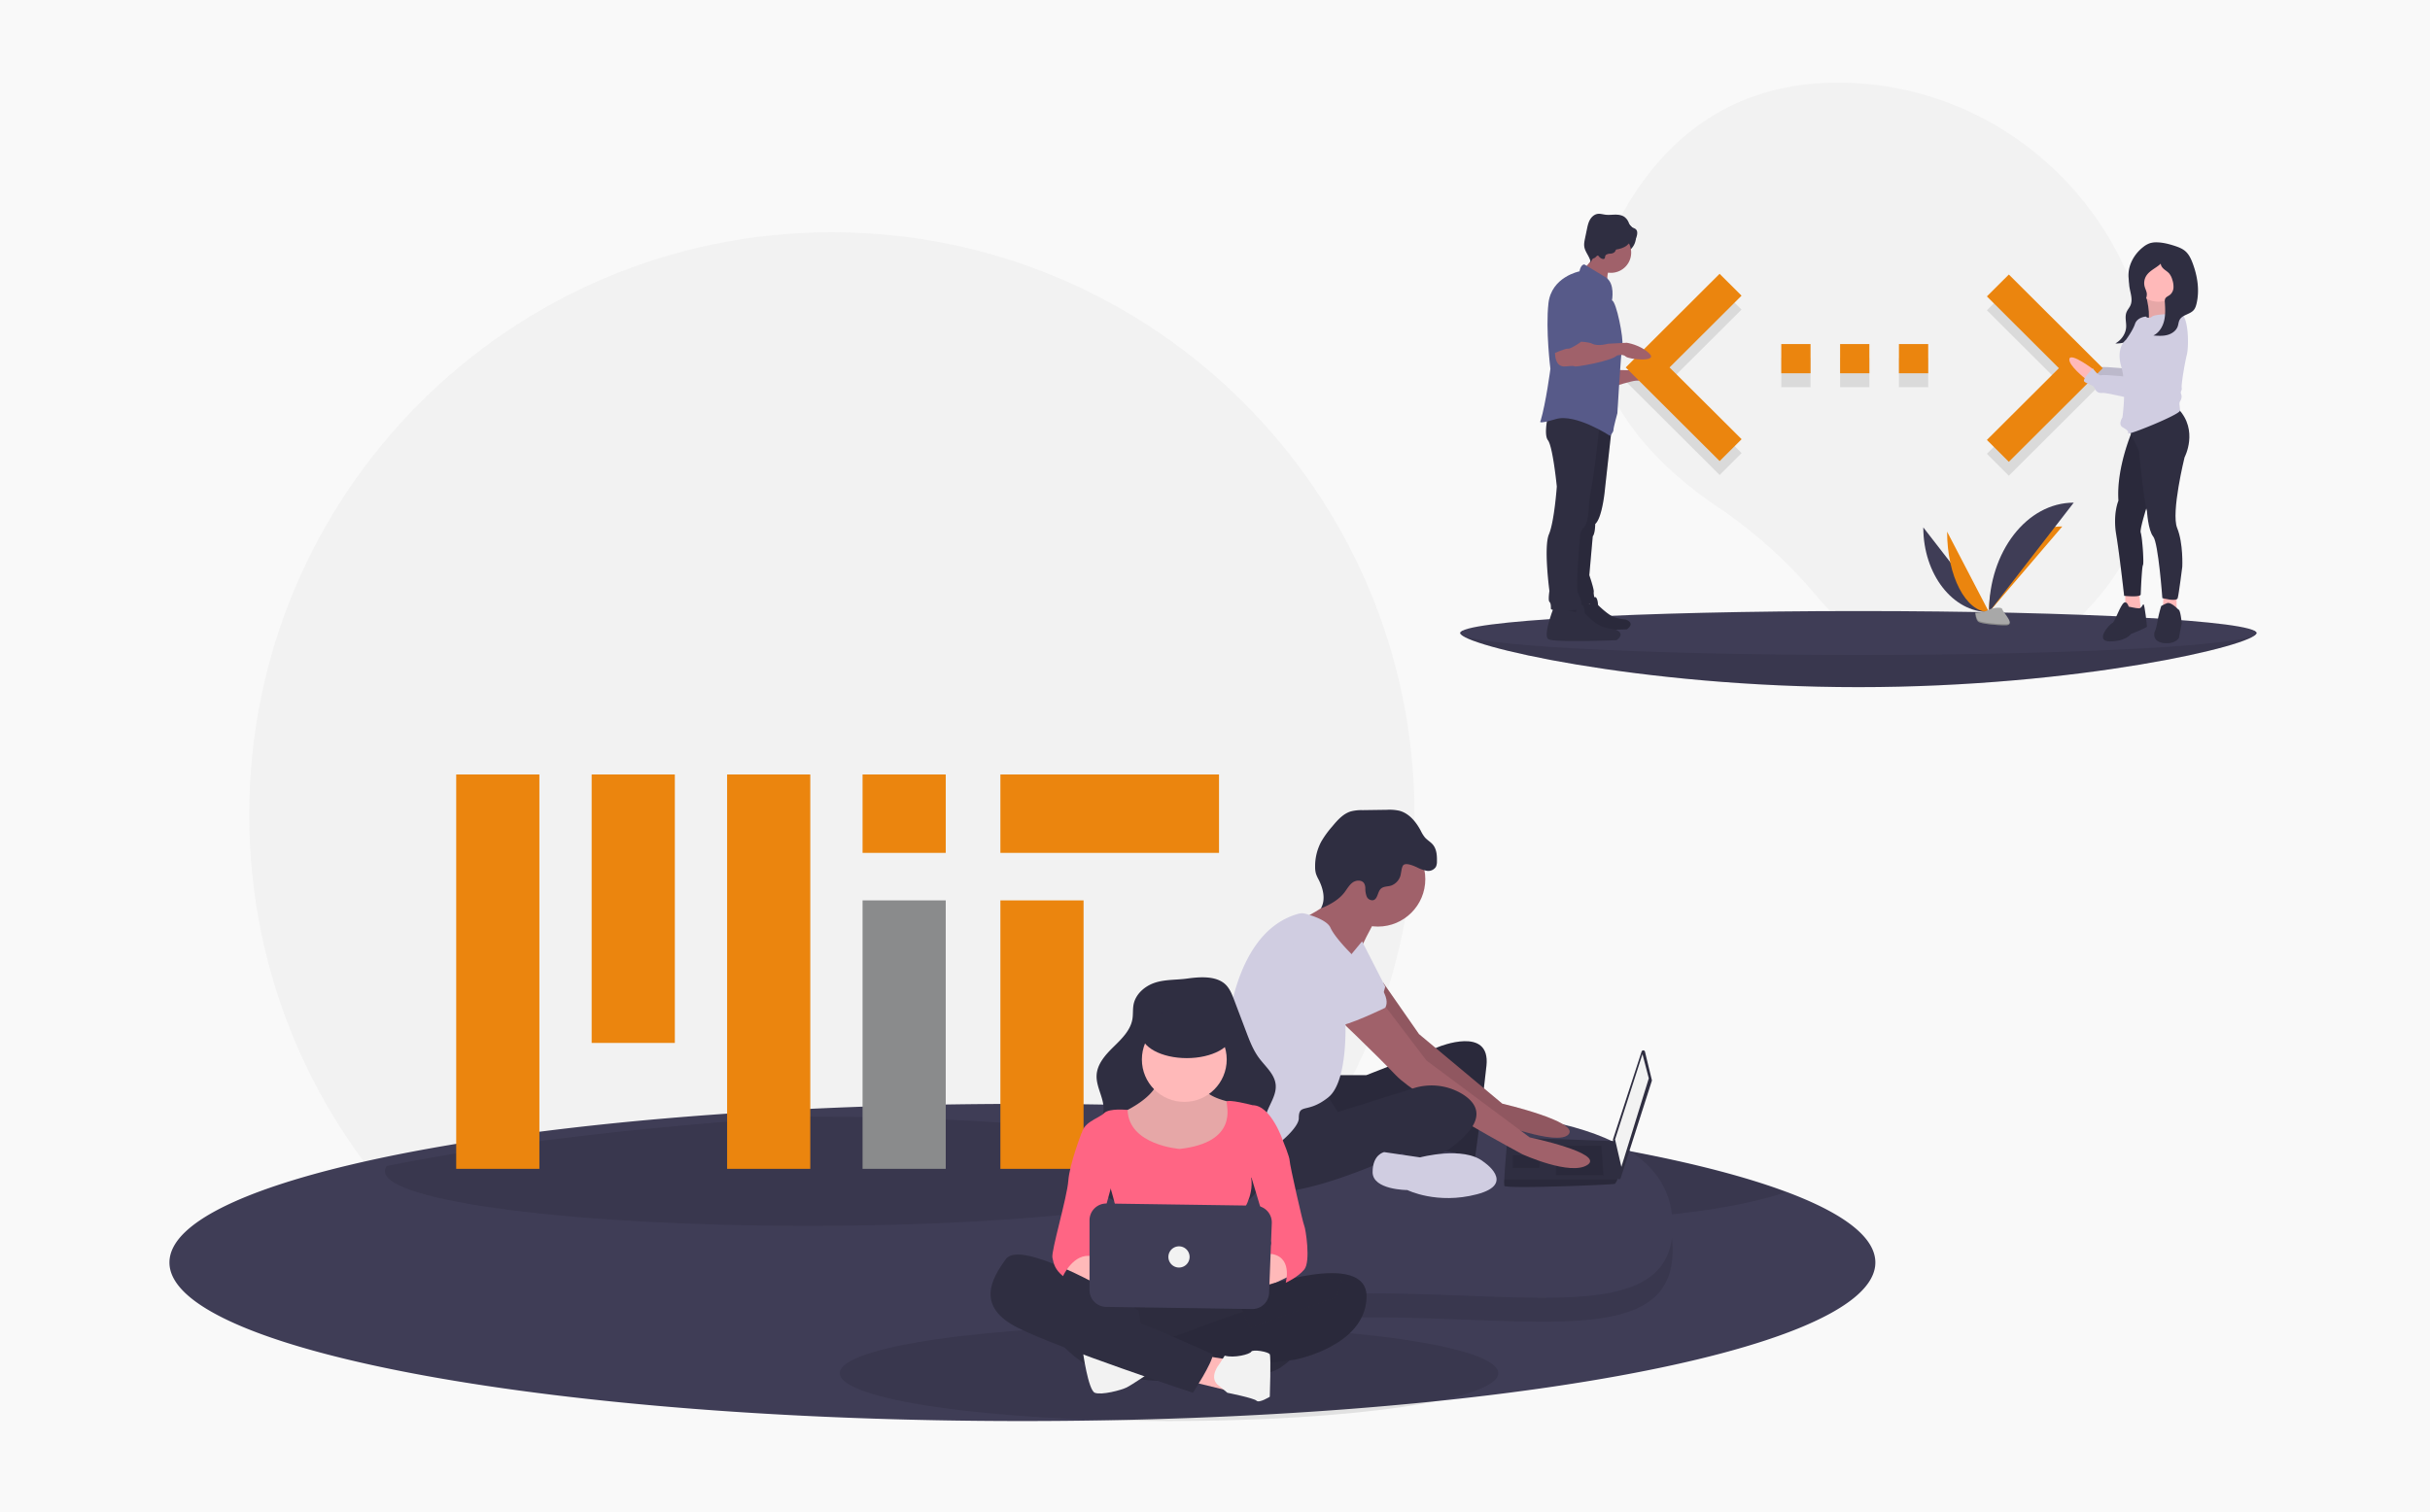<svg width="588" height="366" fill="none" xmlns="http://www.w3.org/2000/svg"><path fill="#F9F9F9" d="M0 0h588v366H0z"/><g clip-path="url(#prefix__clip0)"><path d="M201.291 338.166c77.86 0 140.978-63.118 140.978-140.978 0-77.86-63.118-140.978-140.978-140.978-77.86 0-140.978 63.118-140.978 140.978 0 77.86 63.118 140.978 140.978 140.978z" fill="#F2F2F2"/><path d="M453.79 305.574c0 .336-.023.672-.068 1.004-2.867 20.736-94.147 37.378-206.327 37.378-112.18 0-203.46-16.642-206.327-37.378a7.6 7.6 0 01-.068-1.004c0-.095 0-.195.008-.289 0-.053.004-.1.004-.152a7.967 7.967 0 01.076-.682c1.31-8.478 17.407-16.268 43.664-22.508 21.475-5.104 49.748-9.174 82.29-11.733 24.695-1.943 51.847-3.019 80.353-3.019 22.936 0 44.997.697 65.605 1.976h.008c4.312.27 8.561.566 12.745.886 28.642 2.19 54.06 5.54 74.539 9.733 12.597 2.583 23.33 5.488 31.799 8.634h.004c13.034 4.848 20.719 10.283 21.607 16.031a8.015 8.015 0 01.076.682c0 .052.004.099.004.152.008.094.008.194.008.289z" fill="#3F3D56"/><path opacity=".1" d="M282.881 343.955c43.995 0 79.661-5.188 79.661-11.587 0-6.4-35.666-11.587-79.661-11.587-43.996 0-79.662 5.187-79.662 11.587 0 6.399 35.666 11.587 79.662 11.587zM432.065 288.563c-2.314.787-4.92 1.516-7.779 2.183-11.773 2.755-27.837 4.447-45.524 4.447-19.761 0-37.472-2.111-49.474-5.452-9.96-2.775-15.991-6.383-15.991-10.344 0-3.479 4.667-6.702 12.579-9.309 28.602 2.202 53.984 5.572 74.435 9.791 12.579 2.597 23.297 5.519 31.754 8.684zM297.847 283.484c0 7.305-45.827 13.229-102.352 13.229-56.526 0-102.353-5.924-102.353-13.229.012-.461.175-.905.464-1.265 25.819-5.199 59.813-9.346 98.939-11.954.98-.004 1.963-.006 2.95-.004 56.525 0 102.352 5.919 102.352 13.223z" fill="#000"/><path d="M262.196 217.934h-20.125v64.977h20.125v-64.977zM196.069 187.458h-20.125v95.453h20.125v-95.453zM130.518 187.458h-20.126v95.453h20.126v-95.453zM163.294 187.458h-20.126v64.977h20.126v-64.977zM228.845 187.458H208.72v18.976h20.125v-18.976z" fill="#EB850E"/><path d="M228.845 217.934H208.72v64.977h20.125v-64.977z" fill="#8A8B8C"/><path d="M294.972 187.458h-52.901v18.976h52.901v-18.976z" fill="#EB850E"/><path opacity=".1" d="M404.746 302.598c0 23.53-32.798 16.252-72.956 16.252-40.159 0-72.47 7.278-72.47-16.252 0-23.531 32.794-28.648 72.952-28.648 40.159 0 72.474 5.117 72.474 28.648z" fill="#000"/><path d="M404.746 296.804c0 23.53-32.798 16.252-72.956 16.252-40.159 0-72.47 7.278-72.47-16.252 0-23.53 32.794-28.648 72.952-28.648 40.159 0 72.474 5.118 72.474 28.648z" fill="#3F3D56"/><path d="M398.047 254.562l1.658 6.838a.431.431 0 01-.008.231l-7.52 23.5a.427.427 0 01-.831-.082l-1.041-9.155a.438.438 0 01.019-.18l6.902-21.183a.426.426 0 01.821.031z" fill="#2F2E41"/><path d="M397.437 255.14l1.531 5.867-6.632 21.427-1.531-6.632 6.632-20.662z" fill="#F2F2F2"/><path d="M364.021 287.026c.255.765 26.529-.255 26.784-.51.223-.32.411-.662.561-1.021.24-.51.46-1.02.46-1.02l-1.021-8.26-26.019-.923s-.65 6.999-.783 10.203a7.68 7.68 0 00.018 1.531z" fill="#2F2E41"/><path opacity=".1" d="M387.489 277.333l.51 7.142H376.52v-7.142h10.969zM372.694 279.628l.069-.013-.324 3.074h-6.377v-3.061h6.632zM364.021 287.026c.255.765 26.529-.255 26.784-.51.223-.32.411-.662.561-1.021h-27.363a7.679 7.679 0 00.018 1.531z" fill="#000"/><path d="M323.462 260.242h7.143l17.601-6.888s12.499-5.101 11.479 4.592c-1.021 9.693-2.806 22.703-2.806 22.703s-5.612-2.551-8.673-1.786c-3.061.765-1.021-15.56-1.021-15.56s-24.998 11.989-27.294 10.458c-2.296-1.53-2.806-12.244-2.806-12.244l6.377-1.275z" fill="#2F2E41"/><path opacity=".1" d="M323.462 260.242h7.143l17.601-6.888s12.499-5.101 11.479 4.592c-1.021 9.693-2.806 22.703-2.806 22.703s-5.612-2.551-8.673-1.786c-3.061.765-1.021-15.56-1.021-15.56s-24.998 11.989-27.294 10.458c-2.296-1.53-2.806-12.244-2.806-12.244l6.377-1.275z" fill="#000"/><path d="M334.715 237.874l8.644 12.419 20.152 16.836s18.621 4.336 16.07 7.398c-2.551 3.061-18.111-3.062-18.111-3.062s-23.213-16.835-23.978-18.111c-.765-1.275-9.183-13.264-9.183-13.264l6.406-2.216z" fill="#A0616A"/><path opacity=".1" d="M334.715 237.874l8.644 12.419 20.152 16.836s18.621 4.336 16.07 7.398c-2.551 3.061-18.111-3.062-18.111-3.062s-23.213-16.835-23.978-18.111c-.765-1.275-9.183-13.264-9.183-13.264l6.406-2.216z" fill="#000"/><path d="M333.411 224.274c6.339 0 11.479-5.139 11.479-11.479 0-6.339-5.14-11.479-11.479-11.479-6.34 0-11.479 5.14-11.479 11.479 0 6.34 5.139 11.479 11.479 11.479z" fill="#A0616A"/><path d="M332.645 222.999s-3.826 6.632-4.591 10.203c-.765 3.572-11.479-7.142-11.479-7.142l-1.403-3.699s10.076-4.719 9.311-8.545c-.766-3.827 8.162 9.183 8.162 9.183z" fill="#A0616A"/><path d="M329.584 227.845l5.612 10.969s-1.275 5.357-3.316 5.867c-2.041.51-10.713-6.632-10.713-6.632l8.417-10.204z" fill="#D0CDE1"/><path d="M334.686 242.896l10.459 13.774 24.998 18.622s18.111 3.826 14.03 6.632c-4.081 2.806-15.815-2.551-15.815-2.551s-25.254-13.519-30.611-19.131c-5.357-5.612-15.305-15.05-15.305-15.05l12.244-2.296z" fill="#A0616A"/><path d="M320.656 264.323l3.061 4.847 18.269-5.748a14.375 14.375 0 016.138-.593c2.065.25 4.051.944 5.821 2.036 3.189 2.009 5.229 5.198.638 9.917-9.184 9.438-15.306 4.336-15.306 4.336s-30.865 14.54-35.967 7.398c-5.102-7.143-5.357-10.714-5.357-10.714s19.642-12.244 22.703-11.479z" fill="#2F2E41"/><path d="M358.919 281.159s8.163 5.357-1.53 7.908c-9.693 2.55-16.836-1.021-16.836-1.021s-8.418 0-8.418-4.336c0-4.337 2.806-4.847 2.806-4.847l8.673 1.275s10.459-2.805 15.305 1.021z" fill="#D0CDE1"/><path d="M342.827 209.908a8.543 8.543 0 002.406.861 2.19 2.19 0 002.218-.95 2.98 2.98 0 00.252-1.35c.031-1.4-.07-2.915-.958-3.999-.565-.69-1.39-1.125-1.974-1.798a8.48 8.48 0 01-.998-1.63c-1.138-2.136-2.821-4.189-5.162-4.805a11.2 11.2 0 00-3.012-.23l-5.893.083a10.254 10.254 0 00-2.835.305c-1.897.574-3.278 2.169-4.543 3.694a23.064 23.064 0 00-2.605 3.596 12.603 12.603 0 00-1.496 6.182 5.754 5.754 0 00.212 1.635c.173.489.389.961.643 1.413 1.105 2.17 1.761 4.882.517 6.976 2.162-.884 4.301-2.042 5.727-3.891.638-.827 1.138-1.796 1.989-2.403.85-.607 2.235-.66 2.781.231a2.5 2.5 0 01.281 1.168c-.017.671.092 1.34.322 1.97a1.48 1.48 0 001.604.916c1.111-.313 1.005-2.018 1.86-2.792.65-.588 1.652-.476 2.487-.743a3.7 3.7 0 002.117-2.086c.316-.708.312-2.563.91-2.947.75-.481 2.455.284 3.15.594z" fill="#2F2E41"/><path d="M314.26 221.151a3.03 3.03 0 011.576.004c1.638.44 5.308 1.604 6.095 3.374 1.021 2.296 4.592 5.867 4.592 5.867s4.847 4.847 3.826 8.163c-1.02 3.316-4.846 7.143-4.846 7.143s1.02 15.815-4.082 19.897c-5.101 4.081-7.142 1.275-7.142 5.101 0 3.827-15.816 15.816-18.877 8.418 0 0 1.531-13.775 1.021-18.621-.503-4.777.233-34.58 17.837-39.346z" fill="#D0CDE1"/><path d="M322.442 227.591s15.56 11.478 12.754 16.325c0 0-9.438 4.592-11.479 4.337-2.041-.256-9.948-9.184-11.989-9.949-2.041-.765-3.061-14.54 10.714-10.713z" fill="#D0CDE1"/><path d="M279.41 237.877c-2.42.817-4.613 2.729-5.109 5.234-.229 1.162-.088 2.369-.282 3.538-.448 2.709-2.575 4.778-4.536 6.7-1.962 1.922-3.987 4.155-4.131 6.897-.156 3.003 2.022 5.817 1.645 8.8-.438 3.466-4.099 5.712-5.004 9.086-.604 2.253.136 4.68 1.355 6.67 2.321 3.791 6.289 6.365 10.515 7.744 4.226 1.38 8.727 1.67 13.172 1.717 5.412.057 11.289-.408 15.356-3.98a12.302 12.302 0 004.084-8.009c.386-4.138-1.341-8.413-.15-12.395.75-2.505 2.63-4.794 2.35-7.394-.275-2.543-2.495-4.345-4.019-6.399-1.422-1.918-2.285-4.182-3.131-6.415l-2.894-7.64c-.569-1.502-1.194-3.081-2.462-4.067-2.374-1.845-6.191-1.483-8.966-1.102-2.575.353-5.317.178-7.793 1.015z" fill="#2F2E41"/><path d="M280.316 260.131s1.283 4.17-8.34 8.981c-9.622 4.811.963 9.944.963 9.944l11.226 2.566s11.547-1.604 12.83-3.529c1.283-1.924 3.529-8.339 2.887-9.302a14.972 14.972 0 00-1.604-1.924s-7.698-1.283-7.377-4.811c.321-3.529-10.585-1.925-10.585-1.925z" fill="#FFB9B9"/><path opacity=".1" d="M280.316 260.131s1.283 4.17-8.34 8.981c-9.622 4.811.963 9.944.963 9.944l11.226 2.566s11.547-1.604 12.83-3.529c1.283-1.924 3.529-8.339 2.887-9.302a14.972 14.972 0 00-1.604-1.924s-7.698-1.283-7.377-4.811c.321-3.529-10.585-1.925-10.585-1.925z" fill="#000"/><path d="M286.571 266.707c5.669 0 10.264-4.596 10.264-10.265 0-5.668-4.595-10.264-10.264-10.264s-10.264 4.596-10.264 10.264c0 5.669 4.595 10.265 10.264 10.265z" fill="#FFB9B9"/><path d="M285.448 278.093s-12.361-.904-12.595-9.433c0 0-4.405-.51-5.688.773-1.283 1.283-5.453 2.245-5.453 5.453 0 3.207 7.057 12.83 7.057 12.83s3.849 12.83 2.245 15.075c-1.603 2.246-1.924 8.019-1.924 8.019s16.038-1.283 18.604 0c2.566 1.283 12.83 1.283 13.471 0 .642-1.283-.641-17.321-.641-17.321s2.887-3.849 2.245-8.339l7.698-8.981s-2.887-8.661-7.377-8.661c0 0-6.095-1.603-6.255-.802-.16.802 3.047 9.783-11.387 11.387z" fill="#FF6584"/><path d="M256.58 306.32s2.887 4.49 10.264 5.453c7.378.962 8.661-1.604 8.019-2.246-.641-.641-8.339-3.528-8.339-3.528l-4.491-3.528-5.453 3.849zM309.184 302.471l-8.34 4.811s-10.905-.642-6.736 2.566c4.17 3.208 11.868 1.925 11.868 1.925l7.378-3.529-4.17-5.773z" fill="#FFB9B9"/><path d="M267.486 310.81s-7.699 18.925 1.603 21.812c9.302 2.886 34.963 2.245 40.736-1.604 5.774-3.849 7.378-8.981 6.415-10.585-.962-1.604-7.377-6.094-11.868-6.415-4.49-.321-36.886-3.208-36.886-3.208z" fill="#2F2E41"/><path opacity=".05" d="M267.486 310.81s-7.699 18.925 1.603 21.812c9.302 2.886 34.963 2.245 40.736-1.604 5.774-3.849 7.378-8.981 6.415-10.585-.962-1.604-7.377-6.094-11.868-6.415-4.49-.321-36.886-3.208-36.886-3.208z" fill="#000"/><path d="M303.823 311.986s27.172-9.836 26.852 2.032c-.321 11.868-17.321 15.076-17.321 15.076l-5.132.641-28.227.962s.963-5.132-1.283-5.773c0 0 7.378-1.925 7.699-2.246.32-.32 18.603-6.735 19.886-7.056 1.283-.321 5.132-2.887 8.019-2.566 0 0 3.208-2.566 6.736-1.925l-9.943.642-7.286.213z" fill="#2F2E41"/><path opacity=".1" d="M303.823 311.986s27.172-9.836 26.852 2.032c-.321 11.868-17.321 15.076-17.321 15.076l-5.132.641-28.227.962s.963-5.132-1.283-5.773c0 0 7.378-1.925 7.699-2.246.32-.32 18.603-6.735 19.886-7.056 1.283-.321 5.132-2.887 8.019-2.566 0 0 3.208-2.566 6.736-1.925l-9.943.642-7.286.213z" fill="#000"/><path d="M299.022 313.579l3.426 7.816 20.849-7.377 1.604-4.17-5.453-.963-10.962 1.925-4.755 1.283-4.709 1.486z" fill="#2F2E41"/><path opacity=".1" d="M299.022 313.579l3.426 7.816 20.849-7.377 1.604-4.17-5.453-.963-10.962 1.925-4.755 1.283-4.709 1.486z" fill="#000"/><path d="M254.655 322.999s6.095 7.698 13.151 9.623c7.057 1.924 10.906-.642 10.906-.642l-2.245-8.981-.962-5.774-4.17-2.886-8.34-3.85-9.943-3.207s-4.17-.642-4.17 0c0 .641 3.849 10.264 3.849 10.264l1.924 5.453z" fill="#2F2E41"/><path d="M262.033 327.169s1.283 9.302 2.887 9.943c1.604.642 6.415-.641 7.698-1.283 1.283-.641 5.644-3.601 5.644-3.601s-15.267-5.701-16.229-5.059z" fill="#F2F2F2"/><path d="M291.222 328.131l6.094.963-.642 7.377-8.5-2.065 3.048-6.275z" fill="#FFB9B9"/><path d="M295.04 330.184s-2.856 3.4.031 5.324l1.924 1.604s6.415 1.283 7.057 1.925c.641.641 3.207-.963 3.207-.963s.321-9.622 0-10.264c-.32-.641-4.169-1.283-4.49-.641-.321.641-4.17 1.604-6.415.962l-1.314 2.053z" fill="#F2F2F2"/><path d="M269.41 313.056s-22.452-13.151-25.981-8.34c-3.528 4.811-7.377 11.547 2.887 16.679 10.264 5.132 42.34 15.717 42.34 15.717s4.811-7.377 4.811-9.302c0 0-17-7.698-19.887-8.339-2.886-.642-14.434-8.019-16.037-8.661-1.604-.641-3.849-2.566-3.849-2.566l15.716 4.812z" fill="#2F2E41"/><path d="M262.995 273.282l-1.283.962s-2.887 7.378-3.207 11.547c-.321 4.17-4.17 17-3.849 18.604.32 1.604.641 2.887 2.566 4.491 0 0 2.566-5.774 7.056-4.812l5.453-19.886-6.736-10.906zM307.901 273.282l2.566 2.887s1.604 3.849 1.604 4.811c0 .962 3.207 15.076 3.528 15.717.321.642 1.604 8.66 0 10.585-1.604 1.925-4.491 3.208-4.491 3.208s1.925-6.736-4.169-7.057l.641-2.566-5.773-19.245 6.094-8.34z" fill="#FF6584"/><path d="M263.637 295.365v16.896a4.06 4.06 0 004.002 4.061l35.333.524a4.06 4.06 0 004.119-3.906l.65-16.897a4.059 4.059 0 00-2.428-3.876 4.057 4.057 0 00-1.572-.342l-35.983-.521a4.053 4.053 0 00-2.911 1.168 4.062 4.062 0 00-1.21 2.893z" fill="#3F3D56"/><path d="M287.173 256.113c6.102 0 11.048-2.663 11.048-5.949 0-3.285-4.946-5.949-11.048-5.949s-11.048 2.664-11.048 5.949c0 3.286 4.946 5.949 11.048 5.949z" fill="#2F2E41"/><path d="M285.288 306.801a2.566 2.566 0 100-5.132 2.566 2.566 0 000 5.132z" fill="#F2F2F2"/></g><g clip-path="url(#prefix__clip1)"><path d="M518.913 78.327c-8.467-33.297-37.723-57.334-72.062-58.298-18.154-.51-37.258 5.512-51.166 26.585-24.863 37.669 1.528 63.699 19.927 76.068a115.122 115.122 0 0123.796 21.392c12.428 14.749 36.337 33.078 64.811 4.36 20.638-20.815 20.333-47.927 14.694-70.107z" fill="#F2F2F2"/><path opacity=".1" d="M480.777 109.848l17.423-17.37-17.423-17.372 5.312-5.295 22.734 22.666-22.734 22.666-5.312-5.295zM431.025 93.717h7.082v-7.084h-7.082v7.084zm35.552-7.084h-7.082v7.084h7.082v-7.084zm-21.317 7.084h7.082v-7.084h-7.082v7.084zM421.428 109.671l-17.44-17.37 17.423-17.372-5.312-5.295L393.383 92.3l22.734 22.666 5.311-5.295z" fill="#000"/><path d="M546.004 153.215c0 2.934-43.123 13.104-96.318 13.104-53.194 0-96.317-10.17-96.317-13.104 0-2.934 43.123 2.479 96.317 2.479 53.195 0 96.318-5.413 96.318-2.479z" fill="#3F3D56"/><path opacity=".1" d="M546.004 153.215c0 2.934-43.123 13.104-96.318 13.104-53.194 0-96.317-10.17-96.317-13.104 0-2.934 43.123 2.479 96.317 2.479 53.195 0 96.318-5.413 96.318-2.479z" fill="#000"/><path d="M449.686 158.527c53.195 0 96.318-2.378 96.318-5.312s-43.123-5.312-96.318-5.312c-53.194 0-96.317 2.378-96.317 5.312s43.123 5.312 96.317 5.312z" fill="#3F3D56"/><path d="M465.391 127.655c0 11.336 7.11 20.509 15.898 20.509z" fill="#3F3D56"/><path d="M481.288 148.164c0-11.463 7.935-20.739 17.741-20.739zM471.15 128.683c0 10.768 4.535 19.481 10.138 19.481z" fill="#EB850E"/><path d="M481.288 148.164c0-14.647 9.172-26.5 20.506-26.5z" fill="#3F3D56"/><path d="M477.944 148.309s2.254-.07 2.934-.554c.679-.484 3.468-1.062 3.637-.285.168.776 3.388 3.859.842 3.88-2.545.02-5.914-.397-6.592-.81-.678-.413-.821-2.231-.821-2.231z" fill="#A8A8A8"/><path opacity=".2" d="M485.403 151.08c-2.546.02-5.915-.397-6.593-.81-.516-.314-.722-1.443-.791-1.964l-.075.003s.143 1.818.821 2.231c.678.413 4.047.831 6.592.81.735-.006.989-.267.975-.655-.102.234-.382.38-.929.385z" fill="#000"/><path d="M506.615 87.795s-5.451-4.14-5.865-2.622c-.414 1.517 4 4.966 4 4.966l1.865-2.344z" fill="#FFB9B9"/><path opacity=".1" d="M506.615 87.795s-5.451-4.14-5.865-2.622c-.414 1.517 4 4.966 4 4.966l1.865-2.344z" fill="#000"/><path d="M524.611 74.69s-6.483 11.586-6.62 13.242c-.138 1.655-.138 1.793-.69 1.655-.552-.138-8.138-.966-8.827-.69-.69.276-2.069-1.655-2.069-1.655s-2.621 2.62-2.069 3.173c.552.551 2.207.827 2.483 1.517.276.69.689 1.38 1.931 1.242 1.241-.139 9.654 2.206 10.758 1.793 1.103-.414 1.379-1.104 1.931-1.104.551 0 1.655-.552 1.655-.69 0-.138 3.862-7.448 3.862-7.448s4.551-9.932-2.345-11.036z" fill="#D0CDE1"/><path opacity=".1" d="M524.611 74.69s-6.483 11.586-6.62 13.242c-.138 1.655-.138 1.793-.69 1.655-.552-.138-8.138-.966-8.827-.69-.69.276-2.069-1.655-2.069-1.655s-2.621 2.62-2.069 3.173c.552.551 2.207.827 2.483 1.517.276.69.689 1.38 1.931 1.242 1.241-.139 9.654 2.206 10.758 1.793 1.103-.414 1.379-1.104 1.931-1.104.551 0 1.655-.552 1.655-.69 0-.138 3.862-7.448 3.862-7.448s4.551-9.932-2.345-11.036z" fill="#000"/><path d="M515.206 67.05c-.059.733-.047 1.47.035 2.2.21 1.585.939 3.237.25 4.716-.25.537-.674 1.005-.904 1.548-.489 1.15-.046 2.426-.112 3.65-.086 1.582-1.092 3.106-2.622 3.973 2.614.081 5.1-1.211 6.745-2.973 1.644-1.761 2.56-3.946 3.247-6.132.353-1.026.579-2.092.674-3.173a4.587 4.587 0 00-.214-1.84 7.026 7.026 0 00-.946-1.615c-.412-.579-.835-1.17-1.443-1.6-.748-.531-2.191-1.064-3.184-.987-1.218.095-1.475 1.388-1.526 2.233z" fill="#2F2E41"/><path d="M519.232 71.379s1.517 5.38.276 6.897c-1.242 1.517 7.448-.69 7.448-.69s-4.276-4.276-2.207-7.035l-5.517.828z" fill="#FFB9B9"/><path opacity=".1" d="M519.232 71.379s1.517 5.38.276 6.897c-1.242 1.517 7.448-.69 7.448-.69s-4.276-4.276-2.207-7.035l-5.517.828z" fill="#000"/><path d="M480.777 106.484L498.2 89.113 480.777 71.74l5.312-5.294 22.734 22.666-22.734 22.666-5.312-5.295z" fill="#EB850E"/><path d="M514.267 143.109v4l2.068 2.483 1.794-.828-.552-5.793-3.31.138z" fill="#FFB9B9"/><path d="M515.094 146.833s-.551-1.931-1.517-.552c-.965 1.38-1.931 4.414-2.482 4.552-.552.138-4.414 4.414-.552 4.414 3.862 0 5.103-1.793 5.103-1.793s3.862-1.517 3.862-1.793-.552-5.38-.828-5.38c-.276 0-.413.966-1.103.966s-2.483-.414-2.483-.414z" fill="#2F2E41"/><path d="M523.508 143.798l-.138 3.725 3.31 1.379v-5.38l-3.172.276z" fill="#FFB9B9"/><path d="M527.094 147.523s-1.793-1.931-2.759-1.518a9.595 9.595 0 00-1.379.69s-.552 1.793-.828 3.311c-.275 1.517-.413 2.207-.689 2.759-.276.551-.552 2.62 2.207 2.896 2.758.276 3.586-1.241 3.586-1.241l.689-3.587s-.276-3.31-.827-3.31zM516.06 104.071s-4 8.966-3.448 17.105c0 0-1.38 3.172-.552 8.138.827 4.966 1.931 14.898 1.931 14.898s3.724.414 4-.276c0 0 .275-6.897.551-7.173.276-.276-.138-6.621-.551-7.863-.414-1.241 3.861-13.518 3.861-13.518l-1.103-15.311-4.689 4z" fill="#2F2E41"/><path opacity=".1" d="M516.06 104.071s-4 8.966-3.448 17.105c0 0-1.38 3.172-.552 8.138.827 4.966 1.931 14.898 1.931 14.898s3.724.414 4-.276c0 0 .275-6.897.551-7.173.276-.276-.138-6.621-.551-7.863-.414-1.241 3.861-13.518 3.861-13.518l-1.103-15.311-4.689 4z" fill="#000"/><path d="M514.957 103.519l2.62 5.656s1.241 12.828 1.931 14.484c0 0 .276 4.69 1.517 6.207 1.241 1.517 2.207 14.898 2.207 14.898s3.448.965 3.724 0c.276-.966 1.103-7.587 1.103-7.587s.276-5.656-1.241-9.38c-1.517-3.724 1.793-17.105 1.793-17.105s3.448-6.483-1.517-11.725l-12.137 4.552z" fill="#2F2E41"/><path d="M522.266 73.034a5.655 5.655 0 100-11.31 5.655 5.655 0 000 11.31z" fill="#FFB9B9"/><path d="M527.508 75.93s-5.931 0-6.759.69a1.099 1.099 0 01-1.517 0s-2.069.138-2.62 1.794c-.552 1.655-2.207 3.862-2.207 3.862s-2.483 1.793-1.104 6.483c1.38 4.69.276 12.277.276 12.277s-1.103 1.655 0 2.345c1.104.69 1.517.966 1.38 1.517-.138.552 12.551-4.552 12.551-5.517 0-.966-.276-1.793 0-2.207.275-.414.551-1.104.275-1.794-.275-.69.276-.827.138-1.517s.69-5.793 1.242-8c.551-2.208.413-9.794-1.655-9.932z" fill="#D0CDE1"/><path d="M506.615 89.45s-5.451-4.14-5.865-2.622c-.414 1.518 4 4.966 4 4.966l1.865-2.344z" fill="#FFB9B9"/><path d="M524.611 76.62s-6.483 11.587-6.62 13.243c-.138 1.655-.138 1.793-.69 1.655-.552-.138-8.138-.966-8.827-.69-.69.276-2.069-1.655-2.069-1.655s-2.621 2.621-2.069 3.173 2.207.827 2.483 1.517c.276.69.689 1.38 1.931 1.242 1.241-.138 9.654 2.207 10.758 1.793 1.103-.414 1.379-1.104 1.931-1.104.551 0 1.655-.551 1.655-.69 0-.137 3.862-7.448 3.862-7.448s4.551-9.932-2.345-11.036z" fill="#D0CDE1"/><path d="M519.466 70.992c-.078-.56-.365-1.069-.512-1.615a3.355 3.355 0 01.381-2.602c.811-1.31 2.404-1.89 3.514-2.959.023.544.401 1.01.818 1.36.417.35.896.633 1.249 1.047.34.438.587.94.728 1.474.217.62.315 1.277.287 1.934a2.425 2.425 0 01-.837 1.718c-.414.326-.992.513-1.192 1.001a1.7 1.7 0 00-.066.756c.094 1.518.183 3.063-.175 4.54-.357 1.479-1.232 2.907-2.604 3.562 1.127.08 2.278.158 3.372-.127 1.094-.285 2.14-1.001 2.518-2.067.186-.526.203-1.11.468-1.602.669-1.242 2.516-1.299 3.424-2.38.363-.432.539-.99.669-1.54.766-3.234.228-6.668-.939-9.78-.402-1.073-.902-2.153-1.765-2.907-.734-.642-1.671-.995-2.598-1.297-1.353-.44-2.746-.802-4.168-.848a5.291 5.291 0 00-1.829.213 5.44 5.44 0 00-1.61.918c-2.227 1.733-3.744 4.503-3.543 7.318.122 1.704.844 3.316 1.771 4.75.324.501 1.09 1.571 1.802 1.256.646-.286.922-1.518.837-2.123z" fill="#2F2E41"/><path d="M431.025 90.352h7.082V83.27h-7.082v7.083zm35.552-7.083h-7.082v7.083h7.082V83.27zm-21.317 7.083h7.082V83.27h-7.082v7.083z" fill="#EB850E"/><path d="M389.879 62.16c3.291 0 5.959-2.08 5.959-4.648 0-2.567-2.668-4.649-5.959-4.649-3.292 0-5.96 2.082-5.96 4.649s2.668 4.649 5.96 4.649z" fill="#2F2E41"/><path d="M390.891 89.517s5.363.357 6.317-.358c.953-.715 5.006.954 5.363 1.907.358.954-5.721 1.073-6.674 1.073-.954 0-5.482 1.43-5.482 1.43l.476-4.052z" fill="#A0616A"/><path d="M379.848 145.042s-2.5 6.304-1.196 7.064c1.304.761 14.997.218 14.997.218s2.282-1.413-.326-2.391c0 0-2.173-.109-3.586-.979-1.413-.869-3.043-2.499-3.043-2.499s-.109-2.391-.978-1.848a2.225 2.225 0 00-.978 1.522l-4.89-1.087z" fill="#2F2E41"/><path opacity=".1" d="M379.848 145.042s-2.5 6.304-1.196 7.064c1.304.761 14.997.218 14.997.218s2.282-1.413-.326-2.391c0 0-2.173-.109-3.586-.979-1.413-.869-3.043-2.499-3.043-2.499s-.109-2.391-.978-1.848a2.225 2.225 0 00-.978 1.522l-4.89-1.087z" fill="#000"/><path d="M421.428 106.307l-17.44-17.371 17.423-17.372-5.312-5.294-22.716 22.666 22.734 22.666 5.311-5.295z" fill="#EB850E"/><path d="M375.994 146.97s-2.741 6.914-1.311 7.748c1.43.834 16.447.239 16.447.239s2.503-1.55-.358-2.623c0 0-2.383-.119-3.933-1.073-1.549-.953-3.337-2.741-3.337-2.741s-.119-2.623-1.072-2.027a2.45 2.45 0 00-1.073 1.669l-5.363-1.192zM390.057 103.105l-1.668 15.019s-.596 7.152-2.384 8.702c0 0 0 2.265-.596 2.98l-.834 9.416s1.192 3.457 1.072 4.053c-.119.596.477 2.503.358 2.742-.119.238-5.721 0-5.721 0l1.192-19.191 3.695-26.701 4.886 2.98z" fill="#2F2E41"/><path opacity=".1" d="M390.057 103.105l-1.668 15.019s-.596 7.152-2.384 8.702c0 0 0 2.265-.596 2.98l-.834 9.416s1.192 3.457 1.072 4.053c-.119.596.477 2.503.358 2.742-.119.238-5.721 0-5.721 0l1.192-19.191 3.695-26.701 4.886 2.98z" fill="#000"/><path d="M387.078 102.628s-1.311 12.278-1.907 14.9a33.834 33.834 0 00-.715 5.245s-.119 3.814-1.192 4.887a3.224 3.224 0 00-.954 2.384s-1.072 12.039-.476 13.469c.596 1.431 1.192 2.623.596 3.576-.596.954-7.151.954-7.151.239s0-1.311-.358-1.669c-.357-.358 0-2.622 0-2.622s-1.43-10.609-.119-13.708 1.907-11.562 1.907-11.562-.954-9.655-2.145-11.205c-1.192-1.55.238-7.033.238-7.033l12.276 3.099z" fill="#2F2E41"/><path d="M383.722 64.502c.139.316.47.491.772.658 1.75.964 3.215 2.362 4.658 3.743a5.472 5.472 0 01.217-3.698c.172-.399.398-.828.275-1.245-.091-.306-.352-.527-.605-.723a18.618 18.618 0 00-1.843-1.257c-.446-.267-1.363-.978-1.875-.9-.027.691-.041 1.31-.344 1.956-.072.154-1.202 1.587-1.255 1.466z" fill="#A0616A"/><path d="M389.819 66.035a4.887 4.887 0 10-.002-9.774 4.887 4.887 0 00.002 9.774z" fill="#A0616A"/><path d="M390.057 72.71s.834-4.172-1.549-5.603c-2.384-1.43-5.125-3.099-5.125-3.099s-.834-.119-1.192 1.669c0 0-6.793 1.311-7.508 7.748-.716 6.437.476 15.853.476 15.853s-1.072 8.225-2.383 12.635c0 0-1.073.954 3.694-.477 4.768-1.43 13.11 4.053 13.11 4.053s.835-.834.835-1.43.953-4.053.953-4.053.834-14.661 1.192-16.33c.357-1.669-1.43-10.728-2.503-10.966z" fill="#575A89"/><path d="M388.667 61.651a2.04 2.04 0 01.958-.255c.336-.005.664-.103.948-.283.462-.354.496-1.039.833-1.513.489-.686 1.465-.769 2.306-.735.515.021 1.07.052 1.503-.226.445-.286.647-.825.797-1.332.178-.6.293-1.334-.147-1.779-.306-.309-.788-.37-1.127-.641-.352-.282-.497-.74-.688-1.148a3.09 3.09 0 00-.998-1.25c-.64-.445-1.457-.544-2.237-.536-.779.008-1.561.11-2.335.015-.633-.078-1.265-.289-1.897-.196-.805.12-1.471.727-1.867 1.437-.397.71-.567 1.522-.732 2.319l-.449 2.167c-.139.672-.279 1.362-.171 2.04.223 1.405 1.465 2.522 1.551 3.943a2.422 2.422 0 011.477-1.757.462.462 0 01.301-.036c.123.039.196.162.274.266.204.271.845.683 1.209.49.325-.172.082-.712.491-.99z" fill="#2F2E41"/><path d="M376.351 83.914s-.834 5.245 2.622 4.768c0 0 1.788-.238 2.026 0 .239.239 9.058-1.31 10.25-2.622 0 0 1.43-.477 2.145.238.715.716 7.866 1.43 5.721-.715-2.145-2.145-5.482-2.622-5.482-2.622l-4.529.238s-2.384.716-3.814 0c-1.43-.715-5.483-.477-5.483-.477l-3.456 1.192z" fill="#A0616A"/><path d="M381.238 67.346s-5.363.596-5.363 8.344v9.893s2.979-1.31 3.575-1.192c.596.12 2.98-1.55 2.98-1.55s2.741-6.436 2.502-8.224c-.238-1.788-.119-7.033-3.694-7.271z" fill="#575A89"/><path d="M389.819 60.492c2.534 0 4.588-1.067 4.588-2.384 0-1.316-2.054-2.384-4.588-2.384-2.534 0-4.589 1.068-4.589 2.384 0 1.317 2.055 2.384 4.589 2.384z" fill="#2F2E41"/><path d="M385.528 62.518c.889 0 1.609-1.788 1.609-3.993s-.72-3.993-1.609-3.993c-.888 0-1.609 1.788-1.609 3.993 0 2.206.721 3.993 1.609 3.993z" fill="#2F2E41"/></g><defs><clipPath id="prefix__clip0"><path fill="#fff" d="M41 56.21h496.314v289.193H41z"/></clipPath><clipPath id="prefix__clip1"><path fill="#fff" d="M353.369 20h192.635v146.319H353.369z"/></clipPath></defs></svg>